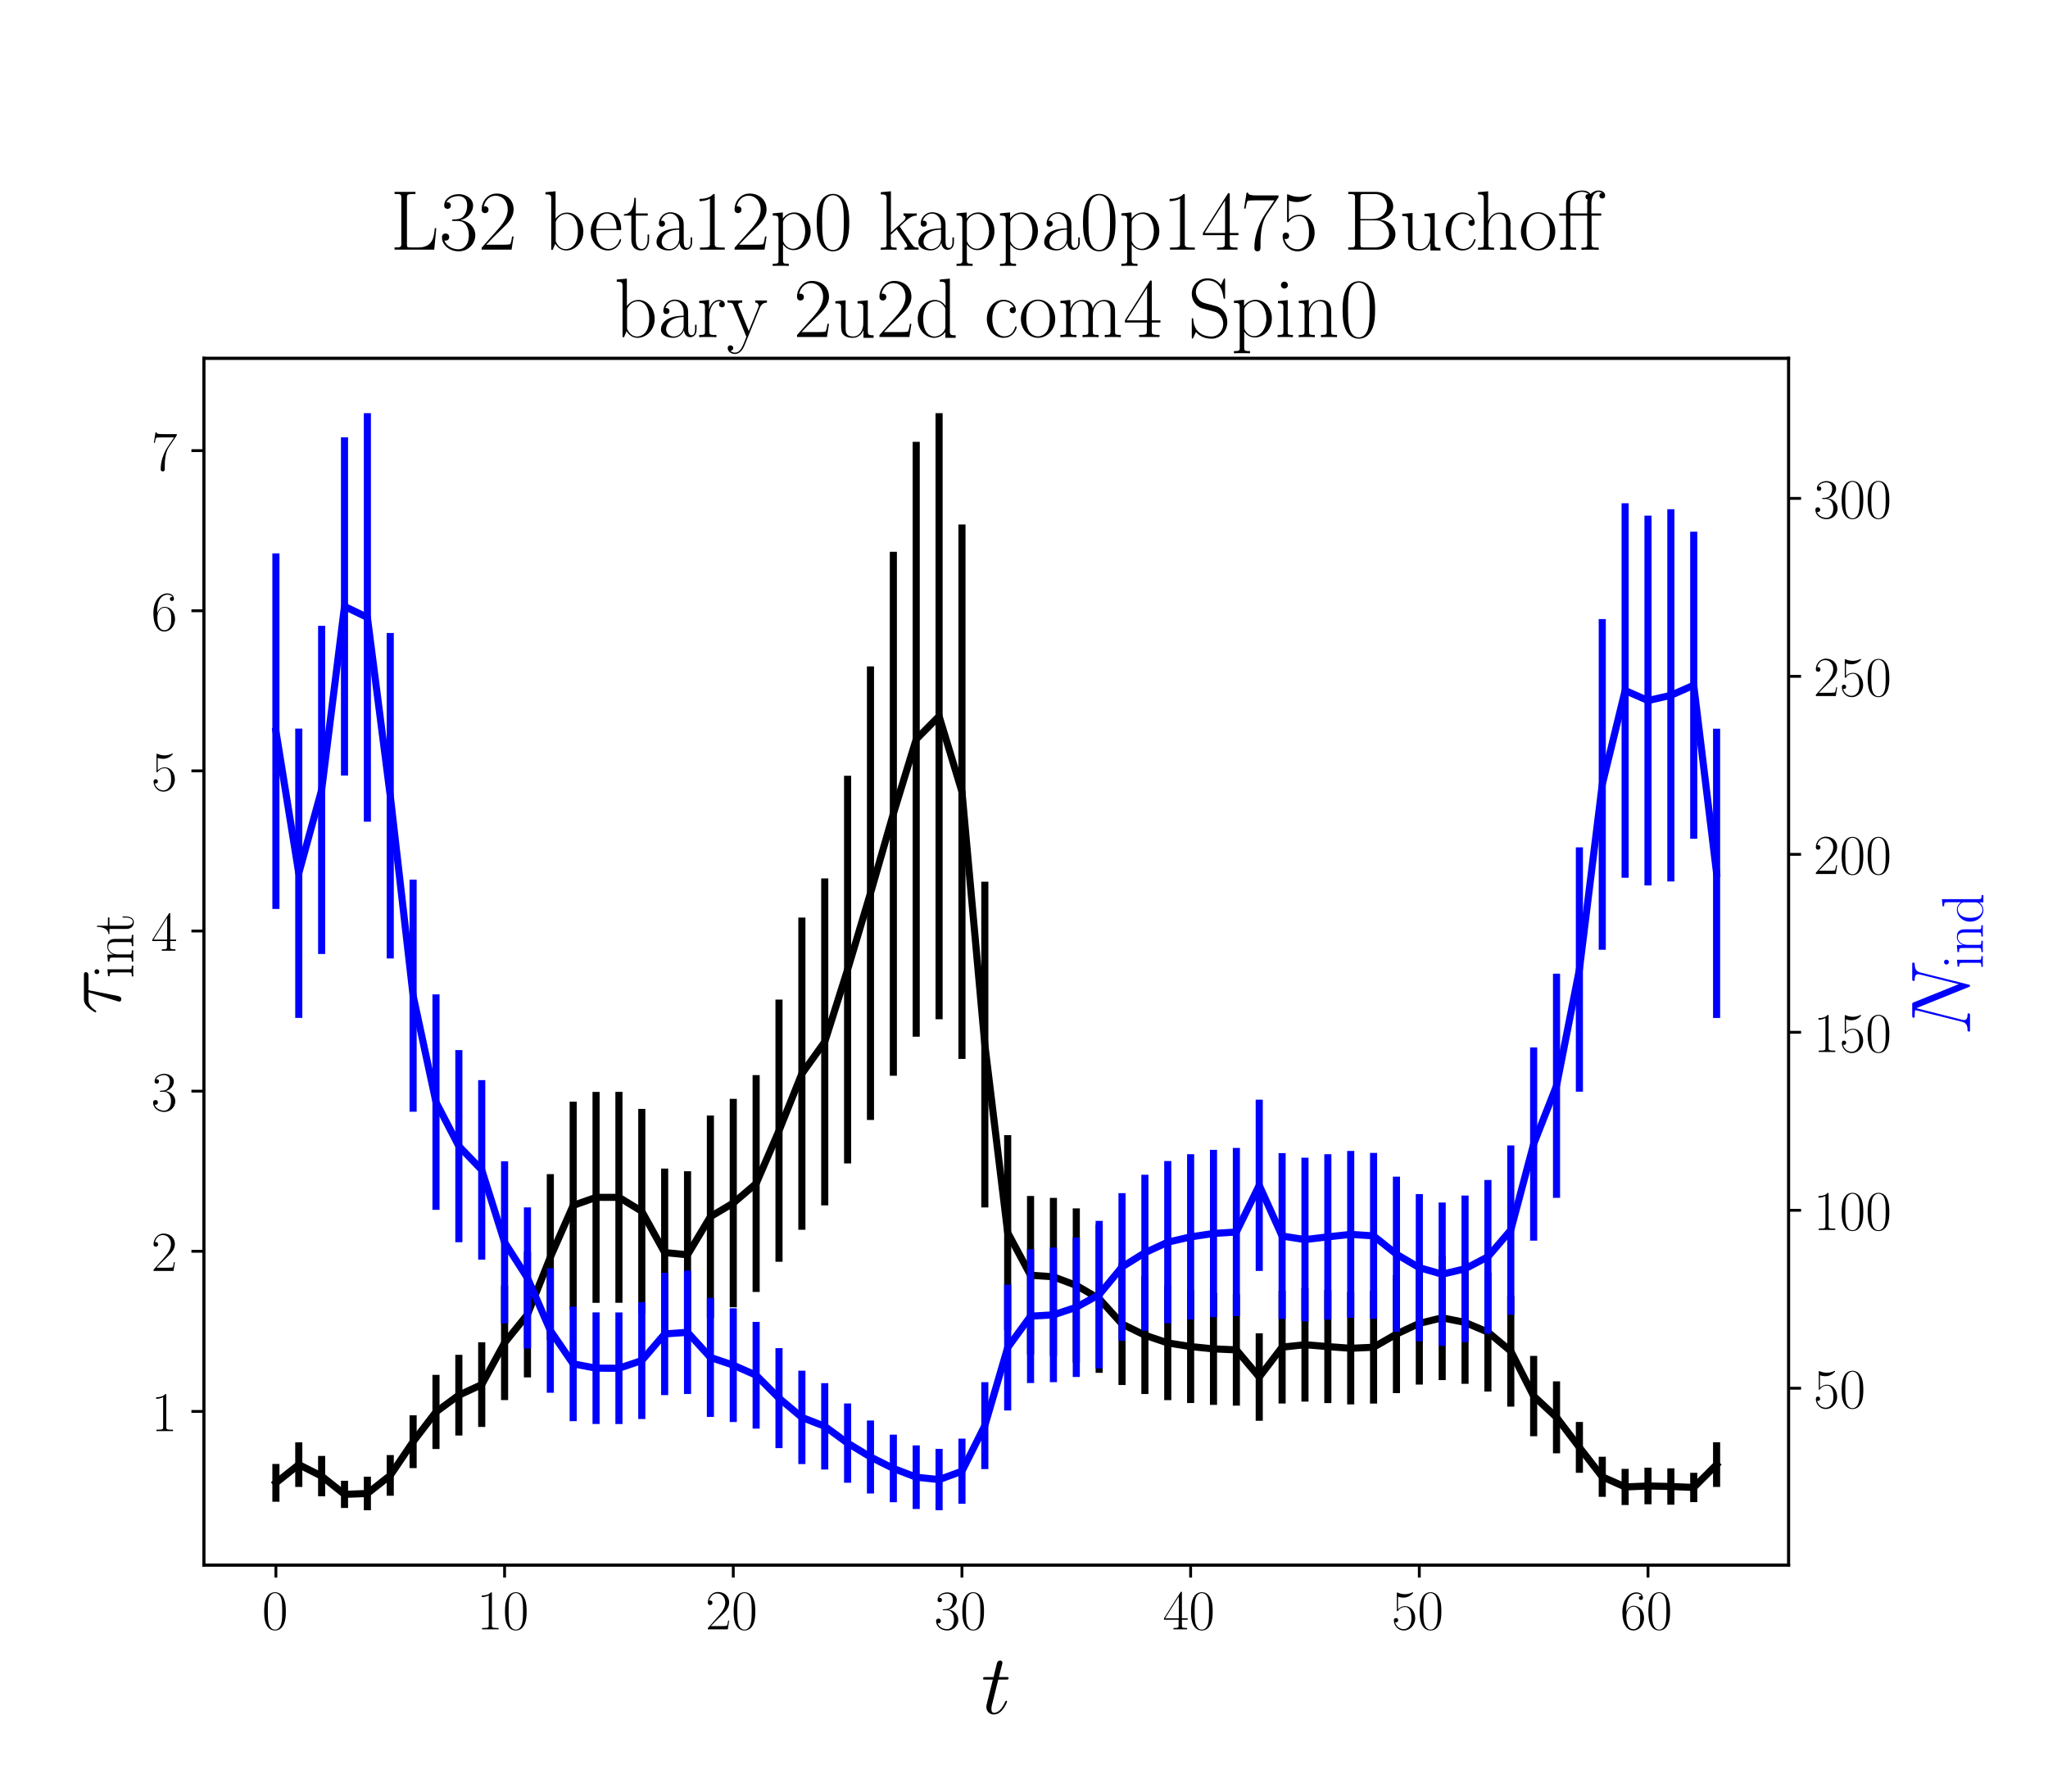 <?xml version="1.0" encoding="utf-8" standalone="no"?>
<!DOCTYPE svg PUBLIC "-//W3C//DTD SVG 1.1//EN"
  "http://www.w3.org/Graphics/SVG/1.1/DTD/svg11.dtd">
<!-- Created with matplotlib (https://matplotlib.org/) -->
<svg height="504pt" version="1.1" viewBox="0 0 576 504" width="576pt" xmlns="http://www.w3.org/2000/svg" xmlns:xlink="http://www.w3.org/1999/xlink">
 <defs>
  <style type="text/css">*{stroke-linecap:butt;stroke-linejoin:round;}</style>
 </defs>
 <g id="figure_1">
  <g id="patch_1">
   <path d="M 0 504 
L 576 504 
L 576 0 
L 0 0 
z
" style="fill:#ffffff;"/>
  </g>
  <g id="axes_1">
   <g id="patch_2">
    <path d="M 57.339 440.296 
L 503.053 440.296 
L 503.053 100.8 
L 57.339 100.8 
z
" style="fill:#ffffff;"/>
   </g>
   <g id="matplotlib.axis_1">
    <g id="xtick_1">
     <g id="line2d_1">
      <defs>
       <path d="M 0 0 
L 0 3.5 
" id="m9081d1429d" style="stroke:#000000;stroke-width:0.8;"/>
      </defs>
      <g>
       <use style="stroke:#000000;stroke-width:0.8;" x="77.599" xlink:href="#m9081d1429d" y="440.296"/>
      </g>
     </g>
     <g id="text_1">
      <!-- $\mathdefault{0}$ -->
      <g transform="translate(73.697 458.365)scale(0.16 -0.16)">
       <defs>
        <path d="M 42 31.641 
C 42 37.75 41.906 48.125 37.703 56.109 
C 34 63.109 28.094 65.594 22.906 65.594 
C 18.094 65.594 12 63.406 8.203 56.203 
C 4.203 48.719 3.797 39.438 3.797 31.641 
C 3.797 25.953 3.906 17.281 7 9.672 
C 11.297 -0.609 19 -2 22.906 -2 
C 27.5 -2 34.5 -0.109 38.594 9.375 
C 41.594 16.281 42 24.359 42 31.641 
z
M 22.906 -0.406 
C 16.5 -0.406 12.703 5.078 11.297 12.688 
C 10.203 18.562 10.203 27.156 10.203 32.75 
C 10.203 40.438 10.203 46.828 11.5 52.922 
C 13.406 61.391 19 64 22.906 64 
C 27 64 32.297 61.297 34.203 53.125 
C 35.5 47.438 35.594 40.734 35.594 32.75 
C 35.594 26.25 35.594 18.266 34.406 12.375 
C 32.297 1.484 26.406 -0.406 22.906 -0.406 
z
" id="CMR17-48"/>
       </defs>
       <use transform="scale(0.996)" xlink:href="#CMR17-48"/>
      </g>
     </g>
    </g>
    <g id="xtick_2">
     <g id="line2d_2">
      <g>
       <use style="stroke:#000000;stroke-width:0.8;" x="141.915" xlink:href="#m9081d1429d" y="440.296"/>
      </g>
     </g>
     <g id="text_2">
      <!-- $\mathdefault{10}$ -->
      <g transform="translate(134.111 458.365)scale(0.16 -0.16)">
       <defs>
        <path d="M 26.594 63.406 
C 26.594 65.5 26.5 65.5 25.094 65.5 
C 21.203 61.188 15.297 59.797 9.703 59.797 
C 9.406 59.797 8.906 59.797 8.797 59.5 
C 8.703 59.297 8.703 59.094 8.703 57 
C 11.797 57 17 57.594 21 59.984 
L 21 7.203 
C 21 3.688 20.797 2.5 12.203 2.5 
L 9.203 2.5 
L 9.203 0 
C 14 0 19 0 23.797 0 
C 28.594 0 33.594 0 38.406 0 
L 38.406 2.5 
L 35.406 2.5 
C 26.797 2.5 26.594 3.594 26.594 7.156 
z
" id="CMR17-49"/>
       </defs>
       <use transform="scale(0.996)" xlink:href="#CMR17-49"/>
       <use transform="translate(45.69 0)scale(0.996)" xlink:href="#CMR17-48"/>
      </g>
     </g>
    </g>
    <g id="xtick_3">
     <g id="line2d_3">
      <g>
       <use style="stroke:#000000;stroke-width:0.8;" x="206.232" xlink:href="#m9081d1429d" y="440.296"/>
      </g>
     </g>
     <g id="text_3">
      <!-- $\mathdefault{20}$ -->
      <g transform="translate(198.428 458.365)scale(0.16 -0.16)">
       <defs>
        <path d="M 41.703 15.453 
L 39.906 15.453 
C 38.906 8.375 38.094 7.172 37.703 6.562 
C 37.203 5.766 30 5.766 28.594 5.766 
L 9.406 5.766 
C 13 9.672 20 16.75 28.5 24.953 
C 34.594 30.734 41.703 37.531 41.703 47.422 
C 41.703 59.219 32.297 66 21.797 66 
C 10.797 66 4.094 56.312 4.094 47.344 
C 4.094 43.438 7 42.938 8.203 42.938 
C 9.203 42.938 12.203 43.547 12.203 47.031 
C 12.203 50.109 9.594 51 8.203 51 
C 7.594 51 7 50.906 6.594 50.703 
C 8.5 59.219 14.297 63.406 20.406 63.406 
C 29.094 63.406 34.797 56.516 34.797 47.422 
C 34.797 38.734 29.703 31.25 24 24.75 
L 4.094 2.281 
L 4.094 0 
L 39.297 0 
z
" id="CMR17-50"/>
       </defs>
       <use transform="scale(0.996)" xlink:href="#CMR17-50"/>
       <use transform="translate(45.69 0)scale(0.996)" xlink:href="#CMR17-48"/>
      </g>
     </g>
    </g>
    <g id="xtick_4">
     <g id="line2d_4">
      <g>
       <use style="stroke:#000000;stroke-width:0.8;" x="270.549" xlink:href="#m9081d1429d" y="440.296"/>
      </g>
     </g>
     <g id="text_4">
      <!-- $\mathdefault{30}$ -->
      <g transform="translate(262.745 458.365)scale(0.16 -0.16)">
       <defs>
        <path d="M 22.094 33.703 
C 31 33.703 34.906 25.969 34.906 17.031 
C 34.906 5 28.5 0.391 22.703 0.391 
C 17.406 0.391 8.797 3.031 6.094 10.828 
C 6.594 10.625 7.094 10.625 7.594 10.625 
C 10 10.625 11.797 12.219 11.797 14.812 
C 11.797 17.703 9.594 19 7.594 19 
C 5.906 19 3.297 18.203 3.297 14.469 
C 3.297 5.234 12.297 -2 22.906 -2 
C 34 -2 42.5 6.719 42.5 16.953 
C 42.5 26.672 34.5 33.703 25 34.797 
C 32.594 36.375 39.906 43.062 39.906 52.016 
C 39.906 59.688 32 65.297 23 65.297 
C 13.906 65.297 5.906 59.828 5.906 52.016 
C 5.906 48.594 8.5 48 9.797 48 
C 11.906 48 13.703 49.297 13.703 51.891 
C 13.703 54.469 11.906 55.766 9.797 55.766 
C 9.406 55.766 8.906 55.766 8.5 55.578 
C 11.406 61.859 19.297 63 22.797 63 
C 26.297 63 32.906 61.328 32.906 51.875 
C 32.906 49.109 32.5 44.188 29.094 39.844 
C 26.094 36 22.703 36 19.406 35.688 
C 18.906 35.688 16.594 35.453 16.203 35.453 
C 15.5 35.359 15.094 35.266 15.094 34.5 
C 15.094 33.797 15.203 33.703 17.203 33.703 
z
" id="CMR17-51"/>
       </defs>
       <use transform="scale(0.996)" xlink:href="#CMR17-51"/>
       <use transform="translate(45.69 0)scale(0.996)" xlink:href="#CMR17-48"/>
      </g>
     </g>
    </g>
    <g id="xtick_5">
     <g id="line2d_5">
      <g>
       <use style="stroke:#000000;stroke-width:0.8;" x="334.865" xlink:href="#m9081d1429d" y="440.296"/>
      </g>
     </g>
     <g id="text_5">
      <!-- $\mathdefault{40}$ -->
      <g transform="translate(327.061 458.365)scale(0.16 -0.16)">
       <defs>
        <path d="M 33.594 64.406 
C 33.594 66.5 33.5 66.5 31.703 66.5 
L 2 19.594 
L 2 17 
L 27.797 17 
L 27.797 7.141 
C 27.797 3.5 27.594 2.5 20.594 2.5 
L 18.703 2.5 
L 18.703 0 
C 21.906 0 27.297 0 30.703 0 
C 34.094 0 39.5 0 42.703 0 
L 42.703 2.5 
L 40.797 2.5 
C 33.797 2.5 33.594 3.5 33.594 7.141 
L 33.594 17 
L 43.797 17 
L 43.797 19.594 
L 33.594 19.594 
z
M 28.094 57.859 
L 28.094 19.594 
L 4 19.594 
z
" id="CMR17-52"/>
       </defs>
       <use transform="scale(0.996)" xlink:href="#CMR17-52"/>
       <use transform="translate(45.69 0)scale(0.996)" xlink:href="#CMR17-48"/>
      </g>
     </g>
    </g>
    <g id="xtick_6">
     <g id="line2d_6">
      <g>
       <use style="stroke:#000000;stroke-width:0.8;" x="399.182" xlink:href="#m9081d1429d" y="440.296"/>
      </g>
     </g>
     <g id="text_6">
      <!-- $\mathdefault{50}$ -->
      <g transform="translate(391.378 458.365)scale(0.16 -0.16)">
       <defs>
        <path d="M 11.406 57.688 
C 12.406 57.281 16.5 56 20.703 56 
C 30 56 35.094 61.109 38 64.062 
C 38 64.953 38 65.5 37.406 65.5 
C 37.297 65.5 37.094 65.5 36.297 65.047 
C 32.797 63.406 28.703 62.078 23.703 62.078 
C 20.703 62.078 16.203 62.484 11.297 64.672 
C 10.203 65.172 10 65.172 9.906 65.172 
C 9.406 65.172 9.297 65.062 9.297 63.078 
L 9.297 34.422 
C 9.297 32.641 9.297 32.141 10.297 32.141 
C 10.797 32.141 11 32.344 11.5 33.031 
C 14.703 37.516 19.094 39.406 24.094 39.406 
C 27.594 39.406 35.094 37.219 35.094 20.141 
C 35.094 16.953 35.094 11.172 32.094 6.578 
C 29.594 2.484 25.703 0.391 21.406 0.391 
C 14.797 0.391 8.094 5 6.297 12.719 
C 6.703 12.609 7.5 12.422 7.906 12.422 
C 9.203 12.422 11.703 13.125 11.703 16.219 
C 11.703 18.906 9.797 20 7.906 20 
C 5.594 20 4.094 18.594 4.094 15.797 
C 4.094 7.094 11 -2 21.594 -2 
C 31.906 -2 41.703 6.875 41.703 19.75 
C 41.703 31.719 33.906 41 24.203 41 
C 19.094 41 14.797 39.109 11.406 35.531 
z
" id="CMR17-53"/>
       </defs>
       <use transform="scale(0.996)" xlink:href="#CMR17-53"/>
       <use transform="translate(45.69 0)scale(0.996)" xlink:href="#CMR17-48"/>
      </g>
     </g>
    </g>
    <g id="xtick_7">
     <g id="line2d_7">
      <g>
       <use style="stroke:#000000;stroke-width:0.8;" x="463.498" xlink:href="#m9081d1429d" y="440.296"/>
      </g>
     </g>
     <g id="text_7">
      <!-- $\mathdefault{60}$ -->
      <g transform="translate(455.694 458.365)scale(0.16 -0.16)">
       <defs>
        <path d="M 10.594 34 
C 10.594 57.656 21.797 63 28.297 63 
C 30.406 63 35.5 62.641 37.5 59 
C 35.906 59 32.906 59 32.906 55.516 
C 32.906 52.828 35.094 51.922 36.5 51.922 
C 37.406 51.922 40.094 52.312 40.094 55.625 
C 40.094 61.781 35.094 65.297 28.203 65.297 
C 16.297 65.297 3.797 52.969 3.797 31 
C 3.797 3.953 15.094 -2 23.094 -2 
C 32.797 -2 42 6.672 42 20.047 
C 42 32.516 33.906 41.594 23.703 41.594 
C 17.594 41.594 13.094 37.609 10.594 30.625 
z
M 23.094 0.391 
C 10.797 0.391 10.797 18.75 10.797 22.438 
C 10.797 29.625 14.203 40 23.5 40 
C 25.203 40 30.094 40 33.406 33.125 
C 35.203 29.219 35.203 25.141 35.203 20.141 
C 35.203 14.75 35.203 10.781 33.094 6.781 
C 30.906 2.672 27.703 0.391 23.094 0.391 
z
" id="CMR17-54"/>
       </defs>
       <use transform="scale(0.996)" xlink:href="#CMR17-54"/>
       <use transform="translate(45.69 0)scale(0.996)" xlink:href="#CMR17-48"/>
      </g>
     </g>
    </g>
    <g id="text_8">
     <!-- $t$ -->
     <g transform="translate(275.969 482.069)scale(0.24 -0.24)">
      <defs>
       <path d="M 20.094 40.094 
L 29.297 40.094 
C 31.203 40.094 32.203 40.094 32.203 41.891 
C 32.203 43 31.594 43 29.594 43 
L 20.797 43 
L 24.5 57.688 
C 24.906 59.078 24.906 59.281 24.906 60 
C 24.906 61.609 23.594 62.5 22.297 62.5 
C 21.5 62.5 19.203 62.203 18.406 58.984 
L 14.5 43 
L 5.094 43 
C 3.094 43 2.203 43 2.203 41.094 
C 2.203 40.094 2.906 40.094 4.797 40.094 
L 13.703 40.094 
L 7.094 13.766 
C 6.297 10.281 6 9.281 6 7.984 
C 6 3.297 9.297 -1 14.906 -1 
C 25 -1 30.406 13.562 30.406 14.25 
C 30.406 14.859 30 15.156 29.406 15.156 
C 29.203 15.156 28.797 15.156 28.594 14.75 
C 28.5 14.656 28.406 14.547 27.703 12.953 
C 25.594 7.984 21 1 15.203 1 
C 12.203 1 12 3.5 12 5.688 
C 12 5.781 12 7.688 12.297 8.875 
z
" id="CMMI12-116"/>
      </defs>
      <use transform="scale(0.996)" xlink:href="#CMMI12-116"/>
     </g>
    </g>
   </g>
   <g id="matplotlib.axis_2">
    <g id="ytick_1">
     <g id="line2d_8">
      <defs>
       <path d="M 0 0 
L -3.5 0 
" id="mca622d0731" style="stroke:#000000;stroke-width:0.8;"/>
      </defs>
      <g>
       <use style="stroke:#000000;stroke-width:0.8;" x="57.339" xlink:href="#mca622d0731" y="397.056"/>
      </g>
     </g>
     <g id="text_9">
      <!-- $\mathdefault{1}$ -->
      <g transform="translate(42.535 402.59)scale(0.16 -0.16)">
       <use transform="scale(0.996)" xlink:href="#CMR17-49"/>
      </g>
     </g>
    </g>
    <g id="ytick_2">
     <g id="line2d_9">
      <g>
       <use style="stroke:#000000;stroke-width:0.8;" x="57.339" xlink:href="#mca622d0731" y="352.006"/>
      </g>
     </g>
     <g id="text_10">
      <!-- $\mathdefault{2}$ -->
      <g transform="translate(42.535 357.541)scale(0.16 -0.16)">
       <use transform="scale(0.996)" xlink:href="#CMR17-50"/>
      </g>
     </g>
    </g>
    <g id="ytick_3">
     <g id="line2d_10">
      <g>
       <use style="stroke:#000000;stroke-width:0.8;" x="57.339" xlink:href="#mca622d0731" y="306.957"/>
      </g>
     </g>
     <g id="text_11">
      <!-- $\mathdefault{3}$ -->
      <g transform="translate(42.535 312.492)scale(0.16 -0.16)">
       <use transform="scale(0.996)" xlink:href="#CMR17-51"/>
      </g>
     </g>
    </g>
    <g id="ytick_4">
     <g id="line2d_11">
      <g>
       <use style="stroke:#000000;stroke-width:0.8;" x="57.339" xlink:href="#mca622d0731" y="261.908"/>
      </g>
     </g>
     <g id="text_12">
      <!-- $\mathdefault{4}$ -->
      <g transform="translate(42.535 267.443)scale(0.16 -0.16)">
       <use transform="scale(0.996)" xlink:href="#CMR17-52"/>
      </g>
     </g>
    </g>
    <g id="ytick_5">
     <g id="line2d_12">
      <g>
       <use style="stroke:#000000;stroke-width:0.8;" x="57.339" xlink:href="#mca622d0731" y="216.859"/>
      </g>
     </g>
     <g id="text_13">
      <!-- $\mathdefault{5}$ -->
      <g transform="translate(42.535 222.394)scale(0.16 -0.16)">
       <use transform="scale(0.996)" xlink:href="#CMR17-53"/>
      </g>
     </g>
    </g>
    <g id="ytick_6">
     <g id="line2d_13">
      <g>
       <use style="stroke:#000000;stroke-width:0.8;" x="57.339" xlink:href="#mca622d0731" y="171.81"/>
      </g>
     </g>
     <g id="text_14">
      <!-- $\mathdefault{6}$ -->
      <g transform="translate(42.535 177.344)scale(0.16 -0.16)">
       <use transform="scale(0.996)" xlink:href="#CMR17-54"/>
      </g>
     </g>
    </g>
    <g id="ytick_7">
     <g id="line2d_14">
      <g>
       <use style="stroke:#000000;stroke-width:0.8;" x="57.339" xlink:href="#mca622d0731" y="126.76"/>
      </g>
     </g>
     <g id="text_15">
      <!-- $\mathdefault{7}$ -->
      <g transform="translate(42.535 132.295)scale(0.16 -0.16)">
       <defs>
        <path d="M 45.094 61.578 
L 45.094 63.766 
L 21.594 63.766 
C 9.906 63.766 9.703 65.078 9.297 67 
L 7.5 67 
L 4.594 48.344 
L 6.406 48.344 
C 6.703 50.234 7.406 55.312 8.594 57.203 
C 9.203 58 16.594 58 18.297 58 
L 40.297 58 
L 29.203 41.578 
C 21.797 30.531 16.703 15.609 16.703 2.578 
C 16.703 1.391 16.703 -2 20.297 -2 
C 23.906 -2 23.906 1.391 23.906 2.672 
L 23.906 7.266 
C 23.906 23.562 26.703 34.312 31.297 41.188 
z
" id="CMR17-55"/>
       </defs>
       <use transform="scale(0.996)" xlink:href="#CMR17-55"/>
      </g>
     </g>
    </g>
    <g id="text_16">
     <!-- $\tau_{\rm int}$ -->
     <g transform="translate(33.884 285.419)rotate(-90)scale(0.24 -0.24)">
      <defs>
       <path d="M 28.703 37.625 
L 45.297 37.625 
C 46.594 37.625 49.906 37.625 49.906 40.812 
C 49.906 43 48 43 46.203 43 
L 18.703 43 
C 16.406 43 13 43 8.406 38.125 
C 5.797 35.234 2.594 29.953 2.594 29.359 
C 2.594 28.766 3.094 28.562 3.703 28.562 
C 4.406 28.562 4.5 28.859 5 29.453 
C 10.203 37.625 15.406 37.625 17.906 37.625 
L 26.203 37.625 
L 15.797 3.484 
C 15.297 1.984 15.297 1.781 15.297 1.484 
C 15.297 0.391 16 -1 18 -1 
C 21.094 -1 21.594 1.688 21.906 3.172 
z
" id="CMMI12-28"/>
       <path d="M 15.5 61.078 
C 15.5 63.266 13.703 65.156 11.406 65.156 
C 9.203 65.156 7.297 63.375 7.297 61.078 
C 7.297 58.891 9.094 57 11.406 57 
C 13.594 57 15.5 58.797 15.5 61.078 
z
M 3.797 42.281 
L 3.797 39.703 
C 9.406 39.703 10.203 39.094 10.203 34.328 
L 10.203 6.672 
C 10.203 2.875 9.797 2.391 3.406 2.391 
L 3.406 -0.203 
C 5.797 0 10.094 0 12.594 0 
C 15 0 19.094 0 21.406 -0.203 
L 21.406 2.391 
C 15.5 2.391 15.297 2.984 15.297 6.562 
L 15.297 43.375 
z
" id="CMR17-105"/>
       <path d="M 41.5 30.203 
C 41.5 35.297 40.5 43.594 28.703 43.594 
C 20.797 43.594 16.703 37.5 15.203 33.5 
L 15.094 33.5 
L 15.094 43.594 
L 3.297 42.5 
L 3.297 39.906 
C 9.203 39.906 10.094 39.297 10.094 34.5 
L 10.094 6.688 
C 10.094 2.875 9.703 2.391 3.297 2.391 
L 3.297 -0.203 
C 5.703 0 10.094 0 12.703 0 
C 15.297 0 19.797 0 22.203 -0.203 
L 22.203 2.391 
C 15.797 2.391 15.406 2.781 15.406 6.688 
L 15.406 25.906 
C 15.406 35.109 21 42 28 42 
C 35.406 42 36.203 35.406 36.203 30.594 
L 36.203 6.688 
C 36.203 2.875 35.797 2.391 29.406 2.391 
L 29.406 -0.203 
C 31.797 0 36.203 0 38.797 0 
C 41.406 0 45.906 0 48.297 -0.203 
L 48.297 2.391 
C 41.906 2.391 41.5 2.781 41.5 6.688 
z
" id="CMR17-110"/>
       <path d="M 15.094 40 
L 29.094 40 
L 29.094 42.578 
L 15.094 42.578 
L 15.094 61 
L 13.297 61 
C 13.094 50.703 9.594 41.688 1.094 41.688 
L 1.094 40 
L 9.797 40 
L 9.797 12.047 
C 9.797 10.156 9.797 -1 21.406 -1 
C 27.297 -1 30.703 4.781 30.703 12.141 
L 30.703 17.812 
L 28.906 17.812 
L 28.906 12.234 
C 28.906 5.375 26.203 0.797 22 0.797 
C 19.094 0.797 15.094 2.781 15.094 11.844 
z
" id="CMR17-116"/>
      </defs>
      <use transform="scale(0.996)" xlink:href="#CMMI12-28"/>
      <use transform="translate(42.364 -14.944)scale(0.697)" xlink:href="#CMR17-105"/>
      <use transform="translate(59.773 -14.944)scale(0.697)" xlink:href="#CMR17-110"/>
      <use transform="translate(93.578 -14.944)scale(0.697)" xlink:href="#CMR17-116"/>
     </g>
    </g>
   </g>
   <g id="LineCollection_1">
    <path clip-path="url(#pa1f04b5035)" d="M 77.599 422.457 
L 77.599 411.828 
" style="fill:none;stroke:#000000;stroke-width:2;"/>
    <path clip-path="url(#pa1f04b5035)" d="M 84.031 418.303 
L 84.031 405.744 
" style="fill:none;stroke:#000000;stroke-width:2;"/>
    <path clip-path="url(#pa1f04b5035)" d="M 90.462 420.929 
L 90.462 409.577 
" style="fill:none;stroke:#000000;stroke-width:2;"/>
    <path clip-path="url(#pa1f04b5035)" d="M 96.894 424.214 
L 96.894 416.56 
" style="fill:none;stroke:#000000;stroke-width:2;"/>
    <path clip-path="url(#pa1f04b5035)" d="M 103.325 424.864 
L 103.325 415.405 
" style="fill:none;stroke:#000000;stroke-width:2;"/>
    <path clip-path="url(#pa1f04b5035)" d="M 109.757 420.764 
L 109.757 409.336 
" style="fill:none;stroke:#000000;stroke-width:2;"/>
    <path clip-path="url(#pa1f04b5035)" d="M 116.189 413.001 
L 116.189 398.139 
" style="fill:none;stroke:#000000;stroke-width:2;"/>
    <path clip-path="url(#pa1f04b5035)" d="M 122.62 407.617 
L 122.62 386.763 
" style="fill:none;stroke:#000000;stroke-width:2;"/>
    <path clip-path="url(#pa1f04b5035)" d="M 129.052 403.828 
L 129.052 381.135 
" style="fill:none;stroke:#000000;stroke-width:2;"/>
    <path clip-path="url(#pa1f04b5035)" d="M 135.484 401.419 
L 135.484 377.602 
" style="fill:none;stroke:#000000;stroke-width:2;"/>
    <path clip-path="url(#pa1f04b5035)" d="M 141.915 393.854 
L 141.915 361.64 
" style="fill:none;stroke:#000000;stroke-width:2;"/>
    <path clip-path="url(#pa1f04b5035)" d="M 148.347 387.494 
L 148.347 352.093 
" style="fill:none;stroke:#000000;stroke-width:2;"/>
    <path clip-path="url(#pa1f04b5035)" d="M 154.779 377.036 
L 154.779 330.308 
" style="fill:none;stroke:#000000;stroke-width:2;"/>
    <path clip-path="url(#pa1f04b5035)" d="M 161.21 368.27 
L 161.21 309.926 
" style="fill:none;stroke:#000000;stroke-width:2;"/>
    <path clip-path="url(#pa1f04b5035)" d="M 167.642 366.505 
L 167.642 307.167 
" style="fill:none;stroke:#000000;stroke-width:2;"/>
    <path clip-path="url(#pa1f04b5035)" d="M 174.074 366.494 
L 174.074 307.149 
" style="fill:none;stroke:#000000;stroke-width:2;"/>
    <path clip-path="url(#pa1f04b5035)" d="M 180.505 369.557 
L 180.505 311.947 
" style="fill:none;stroke:#000000;stroke-width:2;"/>
    <path clip-path="url(#pa1f04b5035)" d="M 186.937 375.995 
L 186.937 328.728 
" style="fill:none;stroke:#000000;stroke-width:2;"/>
    <path clip-path="url(#pa1f04b5035)" d="M 193.369 376.494 
L 193.369 329.485 
" style="fill:none;stroke:#000000;stroke-width:2;"/>
    <path clip-path="url(#pa1f04b5035)" d="M 199.8 370.738 
L 199.8 313.811 
" style="fill:none;stroke:#000000;stroke-width:2;"/>
    <path clip-path="url(#pa1f04b5035)" d="M 206.232 367.759 
L 206.232 309.124 
" style="fill:none;stroke:#000000;stroke-width:2;"/>
    <path clip-path="url(#pa1f04b5035)" d="M 212.664 363.455 
L 212.664 302.442 
" style="fill:none;stroke:#000000;stroke-width:2;"/>
    <path clip-path="url(#pa1f04b5035)" d="M 219.095 354.957 
L 219.095 281.2 
" style="fill:none;stroke:#000000;stroke-width:2;"/>
    <path clip-path="url(#pa1f04b5035)" d="M 225.527 345.959 
L 225.527 258.121 
" style="fill:none;stroke:#000000;stroke-width:2;"/>
    <path clip-path="url(#pa1f04b5035)" d="M 231.959 339.091 
L 231.959 247.109 
" style="fill:none;stroke:#000000;stroke-width:2;"/>
    <path clip-path="url(#pa1f04b5035)" d="M 238.39 327.298 
L 238.39 218.231 
" style="fill:none;stroke:#000000;stroke-width:2;"/>
    <path clip-path="url(#pa1f04b5035)" d="M 244.822 315.062 
L 244.822 187.47 
" style="fill:none;stroke:#000000;stroke-width:2;"/>
    <path clip-path="url(#pa1f04b5035)" d="M 251.254 302.622 
L 251.254 155.232 
" style="fill:none;stroke:#000000;stroke-width:2;"/>
    <path clip-path="url(#pa1f04b5035)" d="M 257.685 291.647 
L 257.685 124.287 
" style="fill:none;stroke:#000000;stroke-width:2;"/>
    <path clip-path="url(#pa1f04b5035)" d="M 264.117 286.73 
L 264.117 116.232 
" style="fill:none;stroke:#000000;stroke-width:2;"/>
    <path clip-path="url(#pa1f04b5035)" d="M 270.549 297.885 
L 270.549 147.555 
" style="fill:none;stroke:#000000;stroke-width:2;"/>
    <path clip-path="url(#pa1f04b5035)" d="M 276.98 339.671 
L 276.98 248.03 
" style="fill:none;stroke:#000000;stroke-width:2;"/>
    <path clip-path="url(#pa1f04b5035)" d="M 283.412 374.205 
L 283.412 319.329 
" style="fill:none;stroke:#000000;stroke-width:2;"/>
    <path clip-path="url(#pa1f04b5035)" d="M 289.843 381.037 
L 289.843 336.446 
" style="fill:none;stroke:#000000;stroke-width:2;"/>
    <path clip-path="url(#pa1f04b5035)" d="M 296.275 381.382 
L 296.275 336.979 
" style="fill:none;stroke:#000000;stroke-width:2;"/>
    <path clip-path="url(#pa1f04b5035)" d="M 302.707 383.283 
L 302.707 339.93 
" style="fill:none;stroke:#000000;stroke-width:2;"/>
    <path clip-path="url(#pa1f04b5035)" d="M 309.138 386.199 
L 309.138 344.5 
" style="fill:none;stroke:#000000;stroke-width:2;"/>
    <path clip-path="url(#pa1f04b5035)" d="M 315.57 389.629 
L 315.57 355.271 
" style="fill:none;stroke:#000000;stroke-width:2;"/>
    <path clip-path="url(#pa1f04b5035)" d="M 322.002 392.157 
L 322.002 359.068 
" style="fill:none;stroke:#000000;stroke-width:2;"/>
    <path clip-path="url(#pa1f04b5035)" d="M 328.433 393.88 
L 328.433 361.68 
" style="fill:none;stroke:#000000;stroke-width:2;"/>
    <path clip-path="url(#pa1f04b5035)" d="M 334.865 394.696 
L 334.865 362.922 
" style="fill:none;stroke:#000000;stroke-width:2;"/>
    <path clip-path="url(#pa1f04b5035)" d="M 341.297 395.21 
L 341.297 363.706 
" style="fill:none;stroke:#000000;stroke-width:2;"/>
    <path clip-path="url(#pa1f04b5035)" d="M 347.728 395.429 
L 347.728 364.041 
" style="fill:none;stroke:#000000;stroke-width:2;"/>
    <path clip-path="url(#pa1f04b5035)" d="M 354.16 399.682 
L 354.16 375.076 
" style="fill:none;stroke:#000000;stroke-width:2;"/>
    <path clip-path="url(#pa1f04b5035)" d="M 360.592 394.828 
L 360.592 363.123 
" style="fill:none;stroke:#000000;stroke-width:2;"/>
    <path clip-path="url(#pa1f04b5035)" d="M 367.023 394.284 
L 367.023 362.294 
" style="fill:none;stroke:#000000;stroke-width:2;"/>
    <path clip-path="url(#pa1f04b5035)" d="M 373.455 394.7 
L 373.455 362.929 
" style="fill:none;stroke:#000000;stroke-width:2;"/>
    <path clip-path="url(#pa1f04b5035)" d="M 379.887 395.078 
L 379.887 363.505 
" style="fill:none;stroke:#000000;stroke-width:2;"/>
    <path clip-path="url(#pa1f04b5035)" d="M 386.318 394.849 
L 386.318 363.156 
" style="fill:none;stroke:#000000;stroke-width:2;"/>
    <path clip-path="url(#pa1f04b5035)" d="M 392.75 391.903 
L 392.75 358.686 
" style="fill:none;stroke:#000000;stroke-width:2;"/>
    <path clip-path="url(#pa1f04b5035)" d="M 399.182 389.493 
L 399.182 355.068 
" style="fill:none;stroke:#000000;stroke-width:2;"/>
    <path clip-path="url(#pa1f04b5035)" d="M 405.613 388.238 
L 405.613 353.197 
" style="fill:none;stroke:#000000;stroke-width:2;"/>
    <path clip-path="url(#pa1f04b5035)" d="M 412.045 389.282 
L 412.045 354.752 
" style="fill:none;stroke:#000000;stroke-width:2;"/>
    <path clip-path="url(#pa1f04b5035)" d="M 418.477 391.46 
L 418.477 358.018 
" style="fill:none;stroke:#000000;stroke-width:2;"/>
    <path clip-path="url(#pa1f04b5035)" d="M 424.908 395.71 
L 424.908 364.472 
" style="fill:none;stroke:#000000;stroke-width:2;"/>
    <path clip-path="url(#pa1f04b5035)" d="M 431.34 404.028 
L 431.34 381.43 
" style="fill:none;stroke:#000000;stroke-width:2;"/>
    <path clip-path="url(#pa1f04b5035)" d="M 437.772 408.839 
L 437.772 388.597 
" style="fill:none;stroke:#000000;stroke-width:2;"/>
    <path clip-path="url(#pa1f04b5035)" d="M 444.203 414.323 
L 444.203 400.019 
" style="fill:none;stroke:#000000;stroke-width:2;"/>
    <path clip-path="url(#pa1f04b5035)" d="M 450.635 421.081 
L 450.635 409.801 
" style="fill:none;stroke:#000000;stroke-width:2;"/>
    <path clip-path="url(#pa1f04b5035)" d="M 457.067 423.391 
L 457.067 413.212 
" style="fill:none;stroke:#000000;stroke-width:2;"/>
    <path clip-path="url(#pa1f04b5035)" d="M 463.498 423.168 
L 463.498 412.881 
" style="fill:none;stroke:#000000;stroke-width:2;"/>
    <path clip-path="url(#pa1f04b5035)" d="M 469.93 423.284 
L 469.93 413.054 
" style="fill:none;stroke:#000000;stroke-width:2;"/>
    <path clip-path="url(#pa1f04b5035)" d="M 476.362 422.568 
L 476.362 414.319 
" style="fill:none;stroke:#000000;stroke-width:2;"/>
    <path clip-path="url(#pa1f04b5035)" d="M 482.793 418.3 
L 482.793 405.741 
" style="fill:none;stroke:#000000;stroke-width:2;"/>
   </g>
   <g id="line2d_15">
    <path clip-path="url(#pa1f04b5035)" d="M 77.599 417.142 
L 84.031 412.024 
L 90.462 415.253 
L 96.894 420.387 
L 103.325 420.134 
L 109.757 415.05 
L 116.189 405.57 
L 122.62 397.19 
L 129.052 392.482 
L 135.484 389.51 
L 141.915 377.747 
L 148.347 369.793 
L 154.779 353.672 
L 161.21 339.098 
L 167.642 336.836 
L 174.074 336.822 
L 180.505 340.752 
L 186.937 352.361 
L 193.369 352.989 
L 199.8 342.275 
L 206.232 338.441 
L 212.664 332.949 
L 219.095 318.078 
L 225.527 302.04 
L 231.959 293.1 
L 238.39 272.764 
L 244.822 251.266 
L 251.254 228.927 
L 257.685 207.967 
L 264.117 201.481 
L 270.549 222.72 
L 276.98 293.851 
L 283.412 346.767 
L 289.843 358.742 
L 296.275 359.181 
L 302.707 361.607 
L 309.138 365.35 
L 315.57 372.45 
L 322.002 375.613 
L 328.433 377.78 
L 334.865 378.809 
L 341.297 379.458 
L 347.728 379.735 
L 354.16 387.379 
L 360.592 378.975 
L 367.023 378.289 
L 373.455 378.814 
L 379.887 379.291 
L 386.318 379.002 
L 392.75 375.294 
L 399.182 372.28 
L 405.613 370.718 
L 412.045 372.017 
L 418.477 374.739 
L 424.908 380.091 
L 431.34 392.729 
L 437.772 398.718 
L 444.203 407.171 
L 450.635 415.441 
L 457.067 418.301 
L 463.498 418.025 
L 469.93 418.169 
L 476.362 418.443 
L 482.793 412.021 
" style="fill:none;stroke:#000000;stroke-linecap:square;stroke-width:2;"/>
   </g>
   <g id="patch_3">
    <path d="M 57.339 440.296 
L 57.339 100.8 
" style="fill:none;stroke:#000000;stroke-linecap:square;stroke-linejoin:miter;stroke-width:0.8;"/>
   </g>
   <g id="patch_4">
    <path d="M 503.053 440.296 
L 503.053 100.8 
" style="fill:none;stroke:#000000;stroke-linecap:square;stroke-linejoin:miter;stroke-width:0.8;"/>
   </g>
   <g id="patch_5">
    <path d="M 57.339 440.296 
L 503.053 440.296 
" style="fill:none;stroke:#000000;stroke-linecap:square;stroke-linejoin:miter;stroke-width:0.8;"/>
   </g>
   <g id="patch_6">
    <path d="M 57.339 100.8 
L 503.053 100.8 
" style="fill:none;stroke:#000000;stroke-linecap:square;stroke-linejoin:miter;stroke-width:0.8;"/>
   </g>
  </g>
  <g id="axes_2">
   <g id="matplotlib.axis_3">
    <g id="ytick_8">
     <g id="line2d_16">
      <defs>
       <path d="M 0 0 
L 3.5 0 
" id="mde13f3aa14" style="stroke:#000000;stroke-width:0.8;"/>
      </defs>
      <g>
       <use style="stroke:#000000;stroke-width:0.8;" x="503.053" xlink:href="#mde13f3aa14" y="390.535"/>
      </g>
     </g>
     <g id="text_17">
      <!-- $\mathdefault{50}$ -->
      <g transform="translate(510.053 396.07)scale(0.16 -0.16)">
       <use transform="scale(0.996)" xlink:href="#CMR17-53"/>
       <use transform="translate(45.69 0)scale(0.996)" xlink:href="#CMR17-48"/>
      </g>
     </g>
    </g>
    <g id="ytick_9">
     <g id="line2d_17">
      <g>
       <use style="stroke:#000000;stroke-width:0.8;" x="503.053" xlink:href="#mde13f3aa14" y="340.469"/>
      </g>
     </g>
     <g id="text_18">
      <!-- $\mathdefault{100}$ -->
      <g transform="translate(510.053 346.004)scale(0.16 -0.16)">
       <use transform="scale(0.996)" xlink:href="#CMR17-49"/>
       <use transform="translate(45.69 0)scale(0.996)" xlink:href="#CMR17-48"/>
       <use transform="translate(91.381 0)scale(0.996)" xlink:href="#CMR17-48"/>
      </g>
     </g>
    </g>
    <g id="ytick_10">
     <g id="line2d_18">
      <g>
       <use style="stroke:#000000;stroke-width:0.8;" x="503.053" xlink:href="#mde13f3aa14" y="290.403"/>
      </g>
     </g>
     <g id="text_19">
      <!-- $\mathdefault{150}$ -->
      <g transform="translate(510.053 295.938)scale(0.16 -0.16)">
       <use transform="scale(0.996)" xlink:href="#CMR17-49"/>
       <use transform="translate(45.69 0)scale(0.996)" xlink:href="#CMR17-53"/>
       <use transform="translate(91.381 0)scale(0.996)" xlink:href="#CMR17-48"/>
      </g>
     </g>
    </g>
    <g id="ytick_11">
     <g id="line2d_19">
      <g>
       <use style="stroke:#000000;stroke-width:0.8;" x="503.053" xlink:href="#mde13f3aa14" y="240.337"/>
      </g>
     </g>
     <g id="text_20">
      <!-- $\mathdefault{200}$ -->
      <g transform="translate(510.053 245.872)scale(0.16 -0.16)">
       <use transform="scale(0.996)" xlink:href="#CMR17-50"/>
       <use transform="translate(45.69 0)scale(0.996)" xlink:href="#CMR17-48"/>
       <use transform="translate(91.381 0)scale(0.996)" xlink:href="#CMR17-48"/>
      </g>
     </g>
    </g>
    <g id="ytick_12">
     <g id="line2d_20">
      <g>
       <use style="stroke:#000000;stroke-width:0.8;" x="503.053" xlink:href="#mde13f3aa14" y="190.272"/>
      </g>
     </g>
     <g id="text_21">
      <!-- $\mathdefault{250}$ -->
      <g transform="translate(510.053 195.807)scale(0.16 -0.16)">
       <use transform="scale(0.996)" xlink:href="#CMR17-50"/>
       <use transform="translate(45.69 0)scale(0.996)" xlink:href="#CMR17-53"/>
       <use transform="translate(91.381 0)scale(0.996)" xlink:href="#CMR17-48"/>
      </g>
     </g>
    </g>
    <g id="ytick_13">
     <g id="line2d_21">
      <g>
       <use style="stroke:#000000;stroke-width:0.8;" x="503.053" xlink:href="#mde13f3aa14" y="140.206"/>
      </g>
     </g>
     <g id="text_22">
      <!-- $\mathdefault{300}$ -->
      <g transform="translate(510.053 145.741)scale(0.16 -0.16)">
       <use transform="scale(0.996)" xlink:href="#CMR17-51"/>
       <use transform="translate(45.69 0)scale(0.996)" xlink:href="#CMR17-48"/>
       <use transform="translate(91.381 0)scale(0.996)" xlink:href="#CMR17-48"/>
      </g>
     </g>
    </g>
    <g id="text_23">
     <!-- $N_{\rm ind}$ -->
     <g style="fill:#0000ff;" transform="translate(554.069 291.302)rotate(-90)scale(0.24 -0.24)">
      <defs>
       <path d="M 74 57.781 
C 75.094 62.094 76.703 65.094 84.297 65.094 
C 84.594 65.094 85.797 65.094 85.797 66.859 
C 85.797 68 84.906 68 84.5 68 
C 82.5 68 77.406 68 75.406 68 
L 70.594 68 
C 69.203 68 67.406 68 66 68 
C 65.406 68 64.203 68 64.203 66.094 
C 64.203 65.094 65 65.094 65.703 65.094 
C 71.703 65.094 72.094 62.797 72.094 60.984 
C 72.094 60.094 72 59.781 71.703 58.391 
L 60.406 13.281 
L 39 66.391 
C 38.297 68 38.203 68 36 68 
L 23.797 68 
C 21.797 68 20.906 68 20.906 66.094 
C 20.906 65.094 21.594 65.094 23.5 65.094 
C 24 65.094 29.906 65.094 29.906 64.297 
C 29.906 64.094 29.703 63.297 29.594 63 
L 16.297 9.922 
C 15.094 5 12.703 2.906 6.094 2.906 
C 5.594 2.906 4.594 2.906 4.594 1.047 
C 4.594 0 5.594 0 5.906 0 
C 7.906 0 13 0 15 0 
L 19.797 0 
C 21.203 0 22.906 0 24.297 0 
C 25 0 26.094 0 26.094 1.906 
C 26.094 2.812 25.094 2.906 24.703 2.906 
C 21.406 2.906 18.203 3.5 18.203 7.094 
C 18.203 7.891 18.406 8.781 18.594 9.578 
L 32.094 63 
C 32.703 62 32.703 61.812 33.094 60.906 
L 56.906 1.797 
C 57.406 0.594 57.594 0 58.5 0 
C 59.5 0 59.594 0.297 60 2 
z
" id="CMMI12-78"/>
       <path d="M 29.203 67.594 
L 29.203 65 
C 35.094 65 36 64.406 36 59.688 
L 36 36.641 
C 35.594 37.141 31.5 43.594 23.406 43.594 
C 13.203 43.594 3.297 34.5 3.297 21.312 
C 3.297 8.203 12.594 -1 22.406 -1 
C 30.906 -1 35.297 5.266 35.797 5.938 
L 35.797 -0.984 
L 47.906 -0.984 
L 47.906 2 
C 42 2 41.094 2.594 41.094 7.391 
L 41.094 68.688 
z
M 35.797 11.797 
C 35.797 8.797 34 6.094 31.703 4.094 
C 28.297 1.094 24.906 0.594 23 0.594 
C 20.094 0.594 9.703 2.094 9.703 21.188 
C 9.703 40.812 21.297 42 23.906 42 
C 28.5 42 32.203 39.406 34.5 35.797 
C 35.797 33.703 35.797 33.406 35.797 31.609 
z
" id="CMR17-100"/>
      </defs>
      <use transform="scale(0.996)" xlink:href="#CMMI12-78"/>
      <use transform="translate(78.115 -14.944)scale(0.697)" xlink:href="#CMR17-105"/>
      <use transform="translate(95.525 -14.944)scale(0.697)" xlink:href="#CMR17-110"/>
      <use transform="translate(131.151 -14.944)scale(0.697)" xlink:href="#CMR17-100"/>
     </g>
    </g>
   </g>
   <g id="LineCollection_2">
    <path clip-path="url(#pa1f04b5035)" d="M 77.599 255.695 
L 77.599 155.673 
" style="fill:none;stroke:#0000ff;stroke-width:2;"/>
    <path clip-path="url(#pa1f04b5035)" d="M 84.031 286.351 
L 84.031 204.966 
" style="fill:none;stroke:#0000ff;stroke-width:2;"/>
    <path clip-path="url(#pa1f04b5035)" d="M 90.462 268.374 
L 90.462 176.054 
" style="fill:none;stroke:#0000ff;stroke-width:2;"/>
    <path clip-path="url(#pa1f04b5035)" d="M 96.894 218.163 
L 96.894 123.013 
" style="fill:none;stroke:#0000ff;stroke-width:2;"/>
    <path clip-path="url(#pa1f04b5035)" d="M 103.325 231.149 
L 103.325 116.232 
" style="fill:none;stroke:#0000ff;stroke-width:2;"/>
    <path clip-path="url(#pa1f04b5035)" d="M 109.757 269.629 
L 109.757 178.072 
" style="fill:none;stroke:#0000ff;stroke-width:2;"/>
    <path clip-path="url(#pa1f04b5035)" d="M 116.189 312.739 
L 116.189 247.446 
" style="fill:none;stroke:#0000ff;stroke-width:2;"/>
    <path clip-path="url(#pa1f04b5035)" d="M 122.62 340.349 
L 122.62 279.731 
" style="fill:none;stroke:#0000ff;stroke-width:2;"/>
    <path clip-path="url(#pa1f04b5035)" d="M 129.052 349.449 
L 129.052 295.406 
" style="fill:none;stroke:#0000ff;stroke-width:2;"/>
    <path clip-path="url(#pa1f04b5035)" d="M 135.484 354.35 
L 135.484 303.858 
" style="fill:none;stroke:#0000ff;stroke-width:2;"/>
    <path clip-path="url(#pa1f04b5035)" d="M 141.915 372.288 
L 141.915 326.679 
" style="fill:none;stroke:#0000ff;stroke-width:2;"/>
    <path clip-path="url(#pa1f04b5035)" d="M 148.347 379.356 
L 148.347 339.654 
" style="fill:none;stroke:#0000ff;stroke-width:2;"/>
    <path clip-path="url(#pa1f04b5035)" d="M 154.779 391.808 
L 154.779 356.77 
" style="fill:none;stroke:#0000ff;stroke-width:2;"/>
    <path clip-path="url(#pa1f04b5035)" d="M 161.21 399.794 
L 161.21 367.548 
" style="fill:none;stroke:#0000ff;stroke-width:2;"/>
    <path clip-path="url(#pa1f04b5035)" d="M 167.642 400.595 
L 167.642 369.194 
" style="fill:none;stroke:#0000ff;stroke-width:2;"/>
    <path clip-path="url(#pa1f04b5035)" d="M 174.074 400.6 
L 174.074 369.204 
" style="fill:none;stroke:#0000ff;stroke-width:2;"/>
    <path clip-path="url(#pa1f04b5035)" d="M 180.505 399.186 
L 180.505 366.299 
" style="fill:none;stroke:#0000ff;stroke-width:2;"/>
    <path clip-path="url(#pa1f04b5035)" d="M 186.937 392.466 
L 186.937 358.05 
" style="fill:none;stroke:#0000ff;stroke-width:2;"/>
    <path clip-path="url(#pa1f04b5035)" d="M 193.369 392.153 
L 193.369 357.441 
" style="fill:none;stroke:#0000ff;stroke-width:2;"/>
    <path clip-path="url(#pa1f04b5035)" d="M 199.8 398.608 
L 199.8 365.112 
" style="fill:none;stroke:#0000ff;stroke-width:2;"/>
    <path clip-path="url(#pa1f04b5035)" d="M 206.232 400.03 
L 206.232 368.034 
" style="fill:none;stroke:#0000ff;stroke-width:2;"/>
    <path clip-path="url(#pa1f04b5035)" d="M 212.664 401.892 
L 212.664 371.864 
" style="fill:none;stroke:#0000ff;stroke-width:2;"/>
    <path clip-path="url(#pa1f04b5035)" d="M 219.095 407.378 
L 219.095 379.261 
" style="fill:none;stroke:#0000ff;stroke-width:2;"/>
    <path clip-path="url(#pa1f04b5035)" d="M 225.527 411.861 
L 225.527 385.605 
" style="fill:none;stroke:#0000ff;stroke-width:2;"/>
    <path clip-path="url(#pa1f04b5035)" d="M 231.959 413.392 
L 231.959 389.098 
" style="fill:none;stroke:#0000ff;stroke-width:2;"/>
    <path clip-path="url(#pa1f04b5035)" d="M 238.39 417.123 
L 238.39 394.82 
" style="fill:none;stroke:#0000ff;stroke-width:2;"/>
    <path clip-path="url(#pa1f04b5035)" d="M 244.822 420.145 
L 244.822 399.6 
" style="fill:none;stroke:#0000ff;stroke-width:2;"/>
    <path clip-path="url(#pa1f04b5035)" d="M 251.254 422.602 
L 251.254 403.583 
" style="fill:none;stroke:#0000ff;stroke-width:2;"/>
    <path clip-path="url(#pa1f04b5035)" d="M 257.685 424.506 
L 257.685 406.604 
" style="fill:none;stroke:#0000ff;stroke-width:2;"/>
    <path clip-path="url(#pa1f04b5035)" d="M 264.117 424.864 
L 264.117 407.596 
" style="fill:none;stroke:#0000ff;stroke-width:2;"/>
    <path clip-path="url(#pa1f04b5035)" d="M 270.549 423.029 
L 270.549 404.713 
" style="fill:none;stroke:#0000ff;stroke-width:2;"/>
    <path clip-path="url(#pa1f04b5035)" d="M 276.98 413.271 
L 276.98 388.821 
" style="fill:none;stroke:#0000ff;stroke-width:2;"/>
    <path clip-path="url(#pa1f04b5035)" d="M 283.412 396.794 
L 283.412 361.39 
" style="fill:none;stroke:#0000ff;stroke-width:2;"/>
    <path clip-path="url(#pa1f04b5035)" d="M 289.843 389.07 
L 289.843 351.443 
" style="fill:none;stroke:#0000ff;stroke-width:2;"/>
    <path clip-path="url(#pa1f04b5035)" d="M 296.275 388.817 
L 296.275 350.951 
" style="fill:none;stroke:#0000ff;stroke-width:2;"/>
    <path clip-path="url(#pa1f04b5035)" d="M 302.707 387.369 
L 302.707 348.137 
" style="fill:none;stroke:#0000ff;stroke-width:2;"/>
    <path clip-path="url(#pa1f04b5035)" d="M 309.138 384.954 
L 309.138 343.447 
" style="fill:none;stroke:#0000ff;stroke-width:2;"/>
    <path clip-path="url(#pa1f04b5035)" d="M 315.57 377.176 
L 315.57 335.649 
" style="fill:none;stroke:#0000ff;stroke-width:2;"/>
    <path clip-path="url(#pa1f04b5035)" d="M 322.002 374.352 
L 322.002 330.465 
" style="fill:none;stroke:#0000ff;stroke-width:2;"/>
    <path clip-path="url(#pa1f04b5035)" d="M 328.433 372.255 
L 328.433 326.619 
" style="fill:none;stroke:#0000ff;stroke-width:2;"/>
    <path clip-path="url(#pa1f04b5035)" d="M 334.865 371.208 
L 334.865 324.7 
" style="fill:none;stroke:#0000ff;stroke-width:2;"/>
    <path clip-path="url(#pa1f04b5035)" d="M 341.297 370.531 
L 341.297 323.459 
" style="fill:none;stroke:#0000ff;stroke-width:2;"/>
    <path clip-path="url(#pa1f04b5035)" d="M 347.728 370.238 
L 347.728 322.922 
" style="fill:none;stroke:#0000ff;stroke-width:2;"/>
    <path clip-path="url(#pa1f04b5035)" d="M 354.16 357.536 
L 354.16 309.356 
" style="fill:none;stroke:#0000ff;stroke-width:2;"/>
    <path clip-path="url(#pa1f04b5035)" d="M 360.592 371.036 
L 360.592 324.385 
" style="fill:none;stroke:#0000ff;stroke-width:2;"/>
    <path clip-path="url(#pa1f04b5035)" d="M 367.023 371.742 
L 367.023 325.678 
" style="fill:none;stroke:#0000ff;stroke-width:2;"/>
    <path clip-path="url(#pa1f04b5035)" d="M 373.455 371.203 
L 373.455 324.69 
" style="fill:none;stroke:#0000ff;stroke-width:2;"/>
    <path clip-path="url(#pa1f04b5035)" d="M 379.887 370.706 
L 379.887 323.78 
" style="fill:none;stroke:#0000ff;stroke-width:2;"/>
    <path clip-path="url(#pa1f04b5035)" d="M 386.318 371.008 
L 386.318 324.333 
" style="fill:none;stroke:#0000ff;stroke-width:2;"/>
    <path clip-path="url(#pa1f04b5035)" d="M 392.75 374.648 
L 392.75 331.009 
" style="fill:none;stroke:#0000ff;stroke-width:2;"/>
    <path clip-path="url(#pa1f04b5035)" d="M 399.182 377.32 
L 399.182 335.914 
" style="fill:none;stroke:#0000ff;stroke-width:2;"/>
    <path clip-path="url(#pa1f04b5035)" d="M 405.613 378.616 
L 405.613 338.294 
" style="fill:none;stroke:#0000ff;stroke-width:2;"/>
    <path clip-path="url(#pa1f04b5035)" d="M 412.045 377.543 
L 412.045 336.323 
" style="fill:none;stroke:#0000ff;stroke-width:2;"/>
    <path clip-path="url(#pa1f04b5035)" d="M 418.477 375.158 
L 418.477 331.945 
" style="fill:none;stroke:#0000ff;stroke-width:2;"/>
    <path clip-path="url(#pa1f04b5035)" d="M 424.908 369.856 
L 424.908 322.222 
" style="fill:none;stroke:#0000ff;stroke-width:2;"/>
    <path clip-path="url(#pa1f04b5035)" d="M 431.34 349.014 
L 431.34 294.658 
" style="fill:none;stroke:#0000ff;stroke-width:2;"/>
    <path clip-path="url(#pa1f04b5035)" d="M 437.772 336.971 
L 437.772 273.915 
" style="fill:none;stroke:#0000ff;stroke-width:2;"/>
    <path clip-path="url(#pa1f04b5035)" d="M 444.203 307.104 
L 444.203 238.368 
" style="fill:none;stroke:#0000ff;stroke-width:2;"/>
    <path clip-path="url(#pa1f04b5035)" d="M 450.635 267.192 
L 450.635 174.154 
" style="fill:none;stroke:#0000ff;stroke-width:2;"/>
    <path clip-path="url(#pa1f04b5035)" d="M 457.067 246.922 
L 457.067 141.573 
" style="fill:none;stroke:#0000ff;stroke-width:2;"/>
    <path clip-path="url(#pa1f04b5035)" d="M 463.498 249.093 
L 463.498 145.062 
" style="fill:none;stroke:#0000ff;stroke-width:2;"/>
    <path clip-path="url(#pa1f04b5035)" d="M 469.93 247.965 
L 469.93 143.25 
" style="fill:none;stroke:#0000ff;stroke-width:2;"/>
    <path clip-path="url(#pa1f04b5035)" d="M 476.362 235.965 
L 476.362 149.57 
" style="fill:none;stroke:#0000ff;stroke-width:2;"/>
    <path clip-path="url(#pa1f04b5035)" d="M 482.793 286.366 
L 482.793 204.99 
" style="fill:none;stroke:#0000ff;stroke-width:2;"/>
   </g>
   <g id="line2d_22">
    <path clip-path="url(#pa1f04b5035)" d="M 77.599 205.684 
L 84.031 245.659 
L 90.462 222.214 
L 96.894 170.588 
L 103.325 173.691 
L 109.757 223.851 
L 116.189 280.092 
L 122.62 310.04 
L 129.052 322.428 
L 135.484 329.104 
L 141.915 349.484 
L 148.347 359.505 
L 154.779 374.289 
L 161.21 383.671 
L 167.642 384.894 
L 174.074 384.902 
L 180.505 382.742 
L 186.937 375.258 
L 193.369 374.797 
L 199.8 381.86 
L 206.232 384.032 
L 212.664 386.878 
L 219.095 393.319 
L 225.527 398.733 
L 231.959 401.245 
L 238.39 405.971 
L 244.822 409.872 
L 251.254 413.092 
L 257.685 415.555 
L 264.117 416.23 
L 270.549 413.871 
L 276.98 401.046 
L 283.412 379.092 
L 289.843 370.256 
L 296.275 369.884 
L 302.707 367.753 
L 309.138 364.201 
L 315.57 356.413 
L 322.002 352.408 
L 328.433 349.437 
L 334.865 347.954 
L 341.297 346.995 
L 347.728 346.58 
L 354.16 333.446 
L 360.592 347.711 
L 367.023 348.71 
L 373.455 347.947 
L 379.887 347.243 
L 386.318 347.671 
L 392.75 352.828 
L 399.182 356.617 
L 405.613 358.455 
L 412.045 356.933 
L 418.477 353.551 
L 424.908 346.039 
L 431.34 321.836 
L 437.772 305.443 
L 444.203 272.736 
L 450.635 220.673 
L 457.067 194.247 
L 463.498 197.077 
L 469.93 195.607 
L 476.362 192.768 
L 482.793 245.678 
" style="fill:none;stroke:#0000ff;stroke-linecap:square;stroke-width:2;"/>
   </g>
   <g id="patch_7">
    <path d="M 57.339 440.296 
L 57.339 100.8 
" style="fill:none;stroke:#000000;stroke-linecap:square;stroke-linejoin:miter;stroke-width:0.8;"/>
   </g>
   <g id="patch_8">
    <path d="M 503.053 440.296 
L 503.053 100.8 
" style="fill:none;stroke:#000000;stroke-linecap:square;stroke-linejoin:miter;stroke-width:0.8;"/>
   </g>
   <g id="patch_9">
    <path d="M 57.339 440.296 
L 503.053 440.296 
" style="fill:none;stroke:#000000;stroke-linecap:square;stroke-linejoin:miter;stroke-width:0.8;"/>
   </g>
   <g id="patch_10">
    <path d="M 57.339 100.8 
L 503.053 100.8 
" style="fill:none;stroke:#000000;stroke-linecap:square;stroke-linejoin:miter;stroke-width:0.8;"/>
   </g>
   <g id="text_24">
    <!-- L32 beta12p0 kappa0p1475 Buchoff -->
    <g transform="translate(109.746 70.224)scale(0.24 -0.24)">
     <defs>
      <path d="M 54.203 25.234 
L 52.406 25.234 
C 51.594 15.359 50.297 2.594 33.203 2.594 
L 23.906 2.594 
C 19.906 2.594 19.703 3.078 19.703 6.469 
L 19.703 60.906 
C 19.703 64.516 19.906 65.5 27.5 65.5 
L 29.703 65.5 
L 29.703 68 
C 25.594 68 20.797 68 16.703 68 
C 13.594 68 8 68 5.094 68 
L 5.094 65.5 
C 12 65.5 13.094 65.5 13.094 61.016 
L 13.094 7.062 
C 13.094 2.594 12 2.594 5.094 2.594 
L 5.094 0 
L 51.797 0 
z
" id="CMR17-76"/>
      <path d="M 15 68.688 
L 3.094 67.594 
L 3.094 65 
C 9 65 9.906 64.406 9.906 59.641 
L 9.906 -0.203 
L 11.703 -0.203 
L 14.594 6.891 
C 17.5 2.203 21.797 -1 27.594 -1 
C 37.594 -1 47.703 7.812 47.703 21.406 
C 47.703 34.188 38.703 43.594 28.594 43.594 
C 22.406 43.594 18 40.297 15 36.406 
z
M 15.203 31.312 
C 15.203 33.094 15.203 33.406 16.594 35.5 
C 20.5 41.516 26.094 42 28 42 
C 31 42 41.297 40.391 41.297 21.5 
C 41.297 1.688 29.5 0.594 27.094 0.594 
C 24 0.594 19.5 1.781 16.297 7.594 
C 15.203 9.5 15.203 9.703 15.203 11.484 
z
" id="CMR17-98"/>
      <path d="M 38.094 23 
C 38.5 23.406 38.5 23.609 38.5 24.625 
C 38.5 34.969 33.094 44 21.703 44 
C 11.094 44 2.703 33.891 2.703 21.609 
C 2.703 8.609 12.203 -1 22.797 -1 
C 34 -1 38.406 9.484 38.406 11.562 
C 38.406 12.25 37.797 12.25 37.594 12.25 
C 36.906 12.25 36.797 12.047 36.406 10.875 
C 34.203 4.141 28.703 0.797 23.5 0.797 
C 19.203 0.797 14.906 3.172 12.203 7.5 
C 9.094 12.547 9.094 18.375 9.094 23 
z
M 9.203 24.5 
C 9.906 39.141 17.594 42.406 21.594 42.406 
C 28.406 42.406 33 35.891 33.094 24.5 
z
" id="CMR17-101"/>
      <path d="M 36 25.828 
C 36 32.375 36 35.844 31.797 39.734 
C 28.094 43 23.797 44 20.406 44 
C 12.5 44 6.797 37.609 6.797 30.797 
C 6.797 27 9.797 27 10.406 27 
C 11.703 27 14 27.781 14 30.531 
C 14 33 12.094 34.078 10.406 34.078 
C 10 34.078 9.5 33.969 9.203 33.875 
C 11.297 40.5 16.703 42.406 20.203 42.406 
C 25.203 42.406 30.703 37.953 30.703 29.453 
L 30.703 25 
C 24.797 25 17.703 24.203 12.094 21.203 
C 5.797 17.703 4 12.703 4 8.906 
C 4 1.203 13 -1 18.297 -1 
C 23.797 -1 28.906 2.172 31.094 7.984 
C 31.297 3.641 34.094 -0.281 38.5 -0.281 
C 40.594 -0.281 45.906 1.094 45.906 8.859 
L 45.906 14.375 
L 44.094 14.375 
L 44.094 8.781 
C 44.094 2.781 41.406 2 40.094 2 
C 36 2 36 7.156 36 11.531 
z
M 30.703 13.594 
C 30.703 4.953 24.5 0.594 19 0.594 
C 14 0.594 10.094 4.297 10.094 8.906 
C 10.094 11.891 11.406 17.188 17.203 20.391 
C 22 23.094 27.5 23.5 30.703 23.5 
z
" id="CMR17-97"/>
      <path d="M 22 -16.609 
C 15.594 -16.609 15.203 -16.203 15.203 -12.328 
L 15.203 6.281 
C 18.094 2.094 22.297 -0.594 27.594 -0.594 
C 37.594 -0.594 47.703 8.172 47.703 21.688 
C 47.703 34.234 39 43.781 28.703 43.781 
C 22.703 43.781 17.797 40.5 15 36.531 
L 15 43.781 
L 3.094 42.688 
L 3.094 40.109 
C 9 40.109 9.906 39.5 9.906 34.734 
L 9.906 -12.328 
C 9.906 -16.109 9.5 -16.609 3.094 -16.609 
L 3.094 -19.188 
C 5.5 -19 9.906 -19 12.5 -19 
C 15.094 -19 19.594 -19 22 -19.188 
z
M 15.203 31.438 
C 15.203 32.844 15.203 34.922 19.094 38.609 
C 19.594 39.016 23 42 28 42 
C 35.297 42 41.297 32.938 41.297 21.594 
C 41.297 10.25 34.906 1 27 1 
C 23.406 1 19.5 2.688 16.5 7.375 
C 15.203 9.562 15.203 10.156 15.203 11.75 
z
" id="CMR17-112"/>
      <path d="M 26.094 26.141 
C 26 26.344 25.5 26.938 25.5 27.234 
C 25.5 27.438 32.594 33.922 33.5 34.719 
C 39.203 39.5 42.797 40 45.406 40 
L 45.406 42.703 
C 44.797 42.703 44.594 42.703 44.5 42.5 
L 39.594 42.5 
C 36.797 42.5 32.5 42.5 29.797 42.703 
L 29.797 40.094 
C 31.203 39.984 32.203 39.188 32.203 37.797 
C 32.203 35.797 30.203 33.906 30.094 33.906 
L 15 20.141 
L 15 68.688 
L 3.094 67.594 
L 3.094 65 
C 9 65 9.906 64.406 9.906 59.641 
L 9.906 6.656 
C 9.906 2.875 9.5 2.391 3.094 2.391 
L 3.094 -0.203 
C 5.5 0 9.906 0 12.406 0 
C 14.906 0 19.297 0 21.703 -0.203 
L 21.703 2.391 
C 15.297 2.391 14.906 2.781 14.906 6.688 
L 14.906 17.656 
L 21.797 23.938 
L 31.906 8.969 
C 33.094 7.172 34.094 5.766 34.094 4.469 
C 34.094 2.688 32.297 2.391 31.094 2.391 
L 31.094 -0.203 
C 33.5 0 37.797 0 40.297 0 
C 42.094 0 45.797 0 47.5 0 
L 47.5 2.391 
C 42.797 2.391 41.703 3.281 38.703 7.672 
z
" id="CMR17-107"/>
      <path d="M 5.203 68 
L 5.203 65.406 
C 12.094 65.406 13.203 65.406 13.203 60.938 
L 13.203 7.062 
C 13.203 2.594 12.094 2.594 5.203 2.594 
L 5.203 0 
L 39.594 0 
C 52.406 0 60.703 9.109 60.703 18.188 
C 60.703 27.203 52.5 34.891 41.797 34.891 
C 51.406 36.812 58.094 43.297 58.094 51 
C 58.094 59.406 49.906 68 37 68 
z
M 19.5 36 
L 19.5 61.516 
C 19.5 64.922 19.703 65.406 23.703 65.406 
L 36.5 65.406 
C 46.406 65.406 50.797 57.406 50.797 51.203 
C 50.797 43.609 44.703 36 33.906 36 
z
M 23.703 2.594 
C 19.703 2.594 19.5 3.078 19.5 6.453 
L 19.5 34.406 
L 38 34.406 
C 48.297 34.406 53.297 25.391 53.297 18.156 
C 53.297 10.922 47.594 2.594 36.703 2.594 
z
" id="CMR17-66"/>
      <path d="M 29.406 42.078 
L 29.406 39.5 
C 35.297 39.5 36.203 38.891 36.203 34.156 
L 36.203 16.125 
C 36.203 7.812 31.703 0.594 24.297 0.594 
C 16.094 0.594 15.406 5.438 15.406 10.594 
L 15.406 43.172 
L 3.297 42.078 
L 3.297 39.5 
C 7.297 39.5 10 39.5 10.094 35.531 
L 10.094 16.531 
C 10.094 9.891 10.094 5.641 12.703 2.859 
C 14 1.578 16.5 -1 23.703 -1 
C 32.203 -1 35.5 5.891 36.297 7.906 
L 36.406 7.906 
L 36.406 -0.984 
L 48.297 -0.984 
L 48.297 2 
C 42.406 2 41.5 2.594 41.5 7.391 
L 41.5 43.172 
z
" id="CMR17-117"/>
      <path d="M 34.906 35 
C 33 35 30.203 35 30.203 31.516 
C 30.203 28.719 32.5 27.922 33.797 27.922 
C 34.5 27.922 37.406 28.234 37.406 31.625 
C 37.406 38.547 30.594 43.797 22.906 43.797 
C 12.297 43.797 3.297 34.031 3.297 21.297 
C 3.297 8.062 12.703 -1 22.906 -1 
C 35.297 -1 38.406 10.578 38.406 11.688 
C 38.406 12.094 38.297 12.391 37.594 12.391 
C 36.906 12.391 36.797 12.297 36.406 10.984 
C 33.797 2.812 28.094 0.797 23.797 0.797 
C 17.406 0.797 9.703 6.672 9.703 21.391 
C 9.703 36.531 17.094 42 23 42 
C 26.906 42 32.703 40.203 34.906 35 
z
" id="CMR17-99"/>
      <path d="M 41.5 30.203 
C 41.5 35.297 40.5 43.594 28.703 43.594 
C 20.5 43.594 16.5 37 15.297 33.703 
L 15.203 33.703 
L 15.203 68.688 
L 3.297 67.594 
L 3.297 65 
C 9.203 65 10.094 64.406 10.094 59.641 
L 10.094 6.656 
C 10.094 2.875 9.703 2.391 3.297 2.391 
L 3.297 -0.203 
C 5.703 0 10.094 0 12.703 0 
C 15.297 0 19.797 0 22.203 -0.203 
L 22.203 2.391 
C 15.797 2.391 15.406 2.781 15.406 6.688 
L 15.406 25.906 
C 15.406 35.109 21 42 28 42 
C 35.406 42 36.203 35.406 36.203 30.594 
L 36.203 6.688 
C 36.203 2.875 35.797 2.391 29.406 2.391 
L 29.406 -0.203 
C 31.797 0 36.203 0 38.797 0 
C 41.406 0 45.906 0 48.297 -0.203 
L 48.297 2.391 
C 41.906 2.391 41.5 2.781 41.5 6.688 
z
" id="CMR17-104"/>
      <path d="M 43.094 21.188 
C 43.094 34 33.797 44 22.906 44 
C 12 44 2.703 34 2.703 21.188 
C 2.703 8.609 12 -1 22.906 -1 
C 33.797 -1 43.094 8.609 43.094 21.188 
z
M 22.906 0.797 
C 18.203 0.797 14.203 3.594 11.906 7.5 
C 9.406 11.984 9.094 17.594 9.094 22 
C 9.094 26.203 9.297 31.406 11.906 35.906 
C 13.906 39.203 17.797 42.406 22.906 42.406 
C 27.406 42.406 31.203 39.906 33.594 36.406 
C 36.703 31.703 36.703 25.109 36.703 22 
C 36.703 18.094 36.5 12.109 33.797 7.297 
C 31 2.703 26.703 0.797 22.906 0.797 
z
" id="CMR17-111"/>
      <path d="M 39.906 40 
L 51.297 40 
L 51.297 42.578 
L 39.703 42.578 
L 39.703 54.594 
C 39.703 62.844 43.906 68 48.203 68 
C 49.5 68 51 67.609 52 66.906 
C 51.203 66.703 49.094 66.016 49.094 63.547 
C 49.094 60.953 51.094 60.156 52.5 60.156 
C 53.906 60.156 55.906 60.953 55.906 63.547 
C 55.906 67.312 52.297 69.594 48.297 69.594 
C 44.406 69.594 41.203 67.703 38.703 65.328 
C 36.406 68.594 32.594 69.594 28.703 69.594 
C 20.906 69.594 9.906 65.125 9.906 54.203 
L 9.906 42.578 
L 1.906 42.578 
L 1.906 40 
L 9.906 40 
L 9.906 6.672 
C 9.906 2.875 9.5 2.391 3.094 2.391 
L 3.094 -0.203 
C 5.5 0 9.906 0 12.406 0 
C 15 0 19.406 0 21.797 -0.203 
L 21.797 2.391 
C 15.406 2.391 15 2.781 15 6.672 
L 15 40 
L 34.797 40 
L 34.797 6.672 
C 34.797 2.875 34.406 2.391 28 2.391 
L 28 -0.203 
C 30.406 0 35 0 37.594 0 
C 40.5 0 45.594 0 48.297 -0.203 
L 48.297 2.391 
C 41.094 2.391 39.906 2.391 39.906 6.859 
z
M 14.797 42.578 
L 14.797 54.203 
C 14.797 63.234 21.797 68 28.5 68 
C 30 68 33.906 67.688 36.297 65.422 
C 34.5 65.422 32.797 64.625 32.797 62.141 
C 32.797 59.562 35.094 58.859 35.297 58.859 
C 34.797 57.062 34.797 55.094 34.797 54.391 
L 34.797 42.578 
z
" id="CMR17-11"/>
     </defs>
     <use transform="scale(0.996)" xlink:href="#CMR17-76"/>
     <use transform="translate(57.381 0)scale(0.996)" xlink:href="#CMR17-51"/>
     <use transform="translate(103.072 0)scale(0.996)" xlink:href="#CMR17-50"/>
     <use transform="translate(178.838 0)scale(0.996)" xlink:href="#CMR17-98"/>
     <use transform="translate(232.336 0)scale(0.996)" xlink:href="#CMR17-101"/>
     <use transform="translate(272.822 0)scale(0.996)" xlink:href="#CMR17-116"/>
     <use transform="translate(308.103 0)scale(0.996)" xlink:href="#CMR17-97"/>
     <use transform="translate(353.793 0)scale(0.996)" xlink:href="#CMR17-49"/>
     <use transform="translate(399.484 0)scale(0.996)" xlink:href="#CMR17-50"/>
     <use transform="translate(445.174 0)scale(0.996)" xlink:href="#CMR17-112"/>
     <use transform="translate(496.069 0)scale(0.996)" xlink:href="#CMR17-48"/>
     <use transform="translate(571.836 0)scale(0.996)" xlink:href="#CMR17-107"/>
     <use transform="translate(614.924 0)scale(0.996)" xlink:href="#CMR17-97"/>
     <use transform="translate(660.614 0)scale(0.996)" xlink:href="#CMR17-112"/>
     <use transform="translate(711.51 0)scale(0.996)" xlink:href="#CMR17-112"/>
     <use transform="translate(762.405 0)scale(0.996)" xlink:href="#CMR17-97"/>
     <use transform="translate(808.096 0)scale(0.996)" xlink:href="#CMR17-48"/>
     <use transform="translate(853.786 0)scale(0.996)" xlink:href="#CMR17-112"/>
     <use transform="translate(904.681 0)scale(0.996)" xlink:href="#CMR17-49"/>
     <use transform="translate(950.372 0)scale(0.996)" xlink:href="#CMR17-52"/>
     <use transform="translate(996.062 0)scale(0.996)" xlink:href="#CMR17-55"/>
     <use transform="translate(1041.753 0)scale(0.996)" xlink:href="#CMR17-53"/>
     <use transform="translate(1117.519 0)scale(0.996)" xlink:href="#CMR17-66"/>
     <use transform="translate(1182.708 0)scale(0.996)" xlink:href="#CMR17-117"/>
     <use transform="translate(1233.603 0)scale(0.996)" xlink:href="#CMR17-99"/>
     <use transform="translate(1271.487 0)scale(0.996)" xlink:href="#CMR17-104"/>
     <use transform="translate(1322.382 0)scale(0.996)" xlink:href="#CMR17-111"/>
     <use transform="translate(1368.073 0)scale(0.996)" xlink:href="#CMR17-11"/>
    </g>
    <!-- bary 2u2d com4 Spin0 -->
    <g transform="translate(172.725 94.8)scale(0.24 -0.24)">
     <defs>
      <path d="M 15 23.391 
C 15 33 19.094 42 26.594 42 
C 27.297 42 28 41.906 28.703 41.594 
C 28.703 41.594 26.5 40.891 26.5 38.312 
C 26.5 35.906 28.406 34.906 29.906 34.906 
C 31.094 34.906 33.297 35.609 33.297 38.406 
C 33.297 41.609 30.094 43.594 26.703 43.594 
C 19.094 43.594 15.797 36.203 14.797 32.703 
L 14.703 32.703 
L 14.703 43.594 
L 3.094 42.5 
L 3.094 39.906 
C 9 39.906 9.906 39.297 9.906 34.5 
L 9.906 6.688 
C 9.906 2.875 9.5 2.391 3.094 2.391 
L 3.094 -0.203 
C 5.5 0 10.094 0 12.703 0 
C 15.594 0 20.703 0 23.406 -0.203 
L 23.406 2.391 
C 16.203 2.391 15 2.391 15 6.875 
z
" id="CMR17-114"/>
      <path d="M 39 34.328 
C 41.5 40.406 46 40.406 47.406 40.406 
L 47.406 43 
C 45.5 43 43 43 41.094 43 
C 39 43 35.703 43 33.703 43.094 
L 33.703 40.5 
C 37.5 40.203 37.594 37.406 37.594 36.609 
C 37.594 35.625 37.406 35.125 36.906 33.922 
L 26 7.016 
L 14.094 36.031 
C 13.594 37.219 13.594 37.906 13.594 38.016 
C 13.594 40.203 15.906 40.406 18.297 40.406 
L 18.297 43.094 
C 15.906 43 11.594 43 9.094 43 
C 6.406 43 3.203 43 1 43.094 
L 1 40.406 
C 6.406 40.406 7 39.906 8.297 36.719 
L 23.203 0.234 
C 18.703 -11.531 16.094 -18.406 9.797 -18.406 
C 8.703 -18.406 6.203 -18.109 4.406 -16.312 
C 6.703 -16.109 7.703 -14.719 7.703 -13.016 
C 7.703 -11.328 6.5 -9.828 4.5 -9.828 
C 2.297 -9.828 1.203 -11.328 1.203 -13.125 
C 1.203 -17.109 5.297 -20 9.797 -20 
C 15.594 -20 19.203 -14.406 21.203 -9.438 
z
" id="CMR17-121"/>
      <path d="M 67.594 30.203 
C 67.594 35.188 66.703 43.594 54.797 43.594 
C 48 43.594 43.297 39 41.5 33.609 
L 41.406 33.609 
C 40.203 41.812 34.297 43.594 28.703 43.594 
C 20.797 43.594 16.703 37.5 15.203 33.5 
L 15.094 33.5 
L 15.094 43.594 
L 3.297 42.5 
L 3.297 39.906 
C 9.203 39.906 10.094 39.297 10.094 34.5 
L 10.094 6.688 
C 10.094 2.875 9.703 2.391 3.297 2.391 
L 3.297 -0.203 
C 5.703 0 10.094 0 12.703 0 
C 15.297 0 19.797 0 22.203 -0.203 
L 22.203 2.391 
C 15.797 2.391 15.406 2.781 15.406 6.688 
L 15.406 25.906 
C 15.406 35.109 21 42 28 42 
C 35.406 42 36.203 35.406 36.203 30.594 
L 36.203 6.688 
C 36.203 2.875 35.797 2.391 29.406 2.391 
L 29.406 -0.203 
C 31.797 0 36.203 0 38.797 0 
C 41.406 0 45.906 0 48.297 -0.203 
L 48.297 2.391 
C 41.906 2.391 41.5 2.781 41.5 6.688 
L 41.5 25.906 
C 41.5 35.109 47.094 42 54.094 42 
C 61.5 42 62.297 35.406 62.297 30.594 
L 62.297 6.688 
C 62.297 2.875 61.906 2.391 55.5 2.391 
L 55.5 -0.203 
C 57.906 0 62.297 0 64.906 0 
C 67.5 0 72 0 74.406 -0.203 
L 74.406 2.391 
C 68 2.391 67.594 2.781 67.594 6.688 
z
" id="CMR17-109"/>
      <path d="M 43.797 67.031 
C 43.797 68.812 43.703 68.922 43.094 68.922 
C 42.5 68.922 42.297 68.516 41.906 67.625 
L 38.906 61.047 
C 35.094 66.516 29.297 69 23 69 
C 12.797 69 4.594 60.953 4.594 50.828 
C 4.594 47.75 5.297 43.375 8.703 39.219 
C 12.406 34.656 15.906 33.859 23.906 31.766 
C 26.906 30.969 31.906 29.672 32.906 29.281 
C 38.594 26.906 41.594 20.953 41.594 15.391 
C 41.594 8.234 36.5 0.594 27.797 0.594 
C 17.094 0.594 7.094 6.547 6.406 20.484 
C 6.297 22.078 6.203 22.172 5.5 22.172 
C 4.703 22.172 4.594 22.078 4.594 20.078 
L 4.594 -0.016 
C 4.594 -1.797 4.703 -1.906 5.297 -1.906 
C 6 -1.906 6.203 -1.406 7.594 1.688 
C 7.703 1.984 7.703 2.188 9.594 5.953 
C 14.594 -0.609 23 -2 27.797 -2 
C 38.703 -2 46.406 7.047 46.406 17.562 
C 46.406 22.719 44.5 26.688 43.406 28.484 
C 39.203 34.844 34.703 36.031 29.906 37.219 
C 29.203 37.531 29 37.531 23.406 38.906 
C 18 40.297 15.703 41 13.203 43.688 
C 10.406 46.75 9.406 49.938 9.406 53.109 
C 9.406 59.562 14.594 66.609 23.094 66.609 
C 33.703 66.609 40.297 59.156 41.797 46.766 
C 42.094 44.969 42.203 44.875 42.906 44.875 
C 43.797 44.875 43.797 45.172 43.797 46.859 
z
" id="CMR17-83"/>
     </defs>
     <use transform="scale(0.996)" xlink:href="#CMR17-98"/>
     <use transform="translate(50.895 0)scale(0.996)" xlink:href="#CMR17-97"/>
     <use transform="translate(96.586 0)scale(0.996)" xlink:href="#CMR17-114"/>
     <use transform="translate(131.867 0)scale(0.996)" xlink:href="#CMR17-121"/>
     <use transform="translate(210.235 0)scale(0.996)" xlink:href="#CMR17-50"/>
     <use transform="translate(255.926 0)scale(0.996)" xlink:href="#CMR17-117"/>
     <use transform="translate(306.821 0)scale(0.996)" xlink:href="#CMR17-50"/>
     <use transform="translate(352.512 0)scale(0.996)" xlink:href="#CMR17-100"/>
     <use transform="translate(433.483 0)scale(0.996)" xlink:href="#CMR17-99"/>
     <use transform="translate(473.969 0)scale(0.996)" xlink:href="#CMR17-111"/>
     <use transform="translate(519.659 0)scale(0.996)" xlink:href="#CMR17-109"/>
     <use transform="translate(596.579 0)scale(0.996)" xlink:href="#CMR17-52"/>
     <use transform="translate(672.345 0)scale(0.996)" xlink:href="#CMR17-83"/>
     <use transform="translate(723.241 0)scale(0.996)" xlink:href="#CMR17-112"/>
     <use transform="translate(774.136 0)scale(0.996)" xlink:href="#CMR17-105"/>
     <use transform="translate(799.007 0)scale(0.996)" xlink:href="#CMR17-110"/>
     <use transform="translate(849.902 0)scale(0.996)" xlink:href="#CMR17-48"/>
    </g>
   </g>
  </g>
 </g>
 <defs>
  <clipPath id="pa1f04b5035">
   <rect height="339.496" width="445.714" x="57.339" y="100.8"/>
  </clipPath>
 </defs>
</svg>
